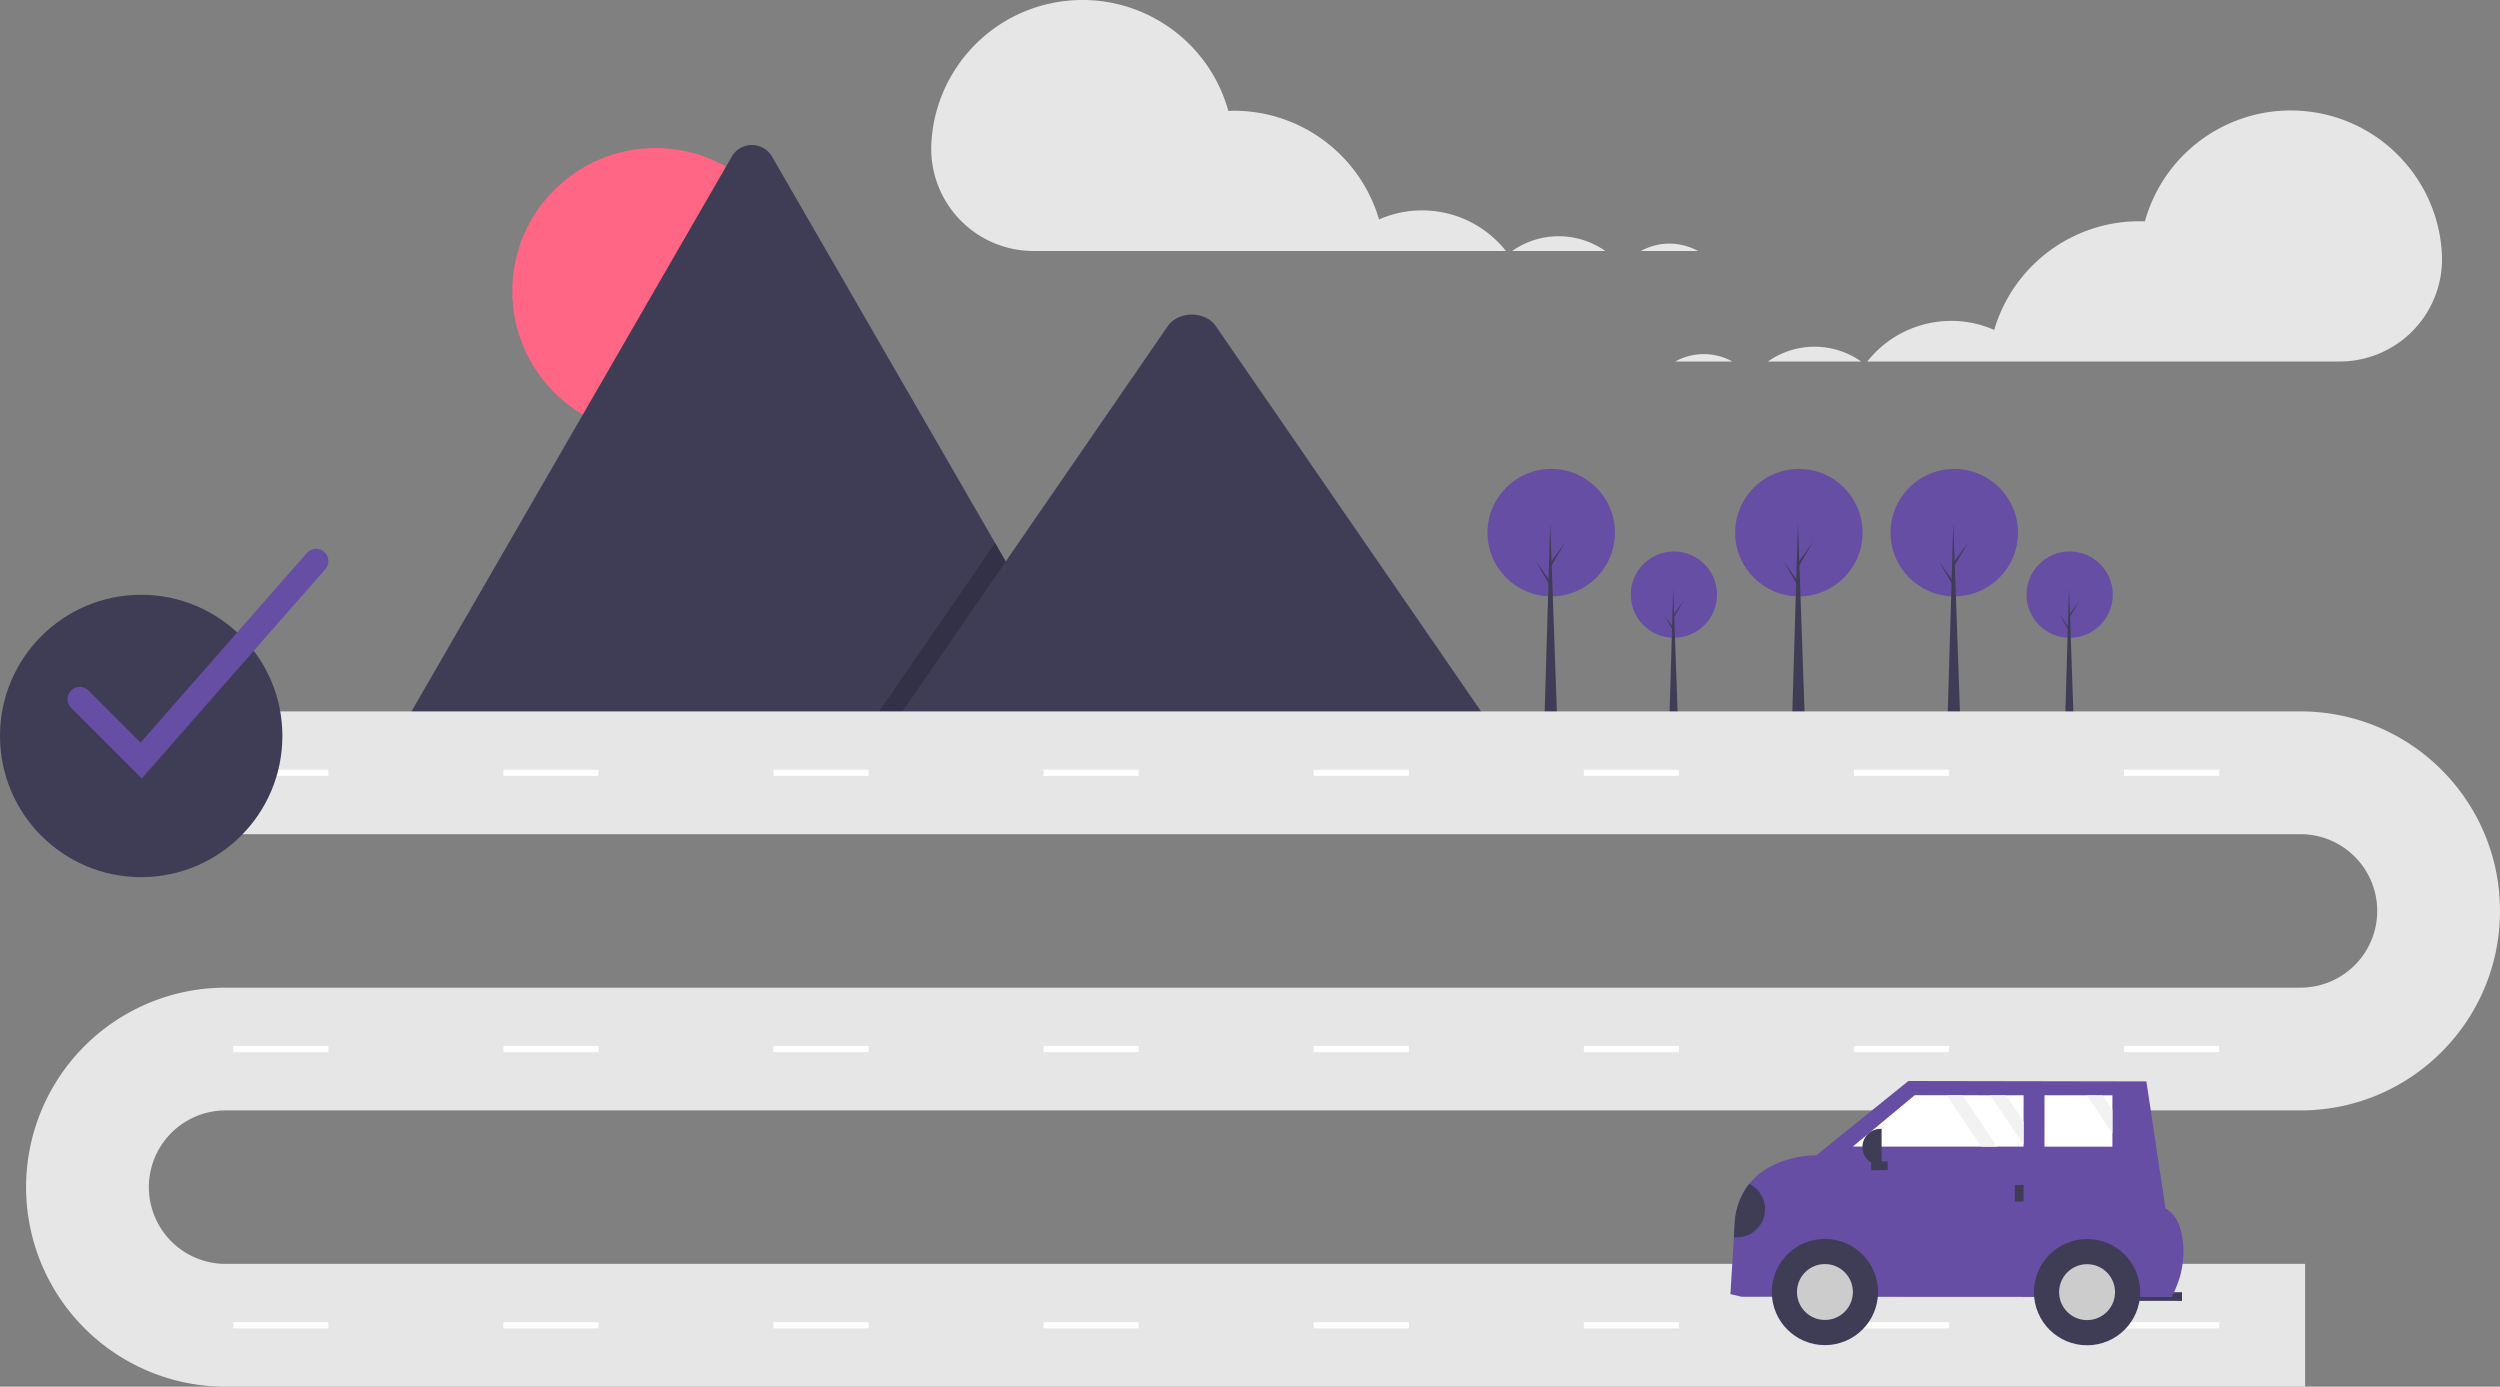 <svg xmlns="http://www.w3.org/2000/svg" xmlns:xlink="http://www.w3.org/1999/xlink" width="886.351" height="491.631" xmlns:v="https://vecta.io/nano"><rect width="100%" height="100%" fill="#808080" stroke="none"/><style><![CDATA[.B{fill:#3f3d56}.C{fill:#654ea3}]]></style><circle cx="232.396" cy="103.246" r="50.763" fill="#ff6584"/><path d="M391.582 259.678H142.556a5.08 5.08 0 0 1-.931-.074l117.778-204.01c1.463-2.587 4.205-4.186 7.177-4.186s5.714 1.6 7.177 4.186l82.83 143.457z" class="B"/><path opacity=".2" d="M391.582 259.678h-85.024l46.244-67.176 38.78 67.176z"/><path d="M530.238 259.678H314.85l99.13-144c3.566-5.178 12.144-5.5 16.336-.977a9.83 9.83 0 0 1 .783.977z" class="B"/><circle cx="593.463" cy="210.82" r="15.296" class="C"/><g class="B"><path d="M594.938 256.894h-3.133l1.428-48.378 1.705 48.378z"/><path d="M593.5 217.685l3.364-4.654-3.4 5.806-.368-.645.414-.507zm-.37 4.7l-3.364-4.653 3.4 5.805.368-.645-.414-.507z"/></g><circle cx="733.78" cy="210.82" r="15.296" class="C"/><g class="B"><path d="M735.254 256.894h-3.133l1.43-48.378 1.704 48.378z"/><path d="M733.826 217.685l3.364-4.654-3.4 5.806-.37-.645.415-.507zm-.368 4.7l-3.364-4.653 3.4 5.805.368-.645-.414-.507z"/></g><circle cx="637.775" cy="188.846" r="22.592" class="C"/><g class="B"><path d="M639.952 256.894h-4.627l2.11-71.45 2.518 71.45z"/><path d="M637.843 198.985l4.967-6.872-5.035 8.574-.545-.953.613-.75zm-.545 6.94l-4.967-6.872 5.035 8.573.545-.952-.613-.75z"/></g><circle cx="692.868" cy="188.846" r="22.592" class="C"/><g class="B"><path d="M695.046 256.894h-4.627l2.11-71.45 2.518 71.45z"/><path d="M692.936 198.985l4.968-6.872-5.036 8.574-.544-.953.612-.75zm-.544 6.94l-4.968-6.872 5.036 8.573.544-.952-.612-.75z"/></g><circle cx="549.969" cy="188.846" r="22.592" class="C"/><g class="B"><path d="M552.146 256.894h-4.627l2.1-71.45 2.517 71.45z"/><path d="M550.037 198.985l4.967-6.872-5.035 8.574-.544-.953.612-.75zm-.544 6.94l-4.968-6.872 5.036 8.573.544-.952-.612-.75z"/></g><path d="M817.25 491.63H79.984c-25.27 0-48.622-13.482-61.257-35.367s-12.635-48.85 0-70.734 35.987-35.367 61.257-35.367h735.633a27.21 27.21 0 0 0 27.205-27.205 27.21 27.21 0 0 0-27.205-27.205H55.5v-43.53h760.118c39.065 0 70.734 31.67 70.734 70.734s-31.67 70.734-70.734 70.734H79.984c-9.72 0-18.7 5.185-23.56 13.603s-4.86 18.788 0 27.205 13.84 13.603 23.56 13.603H817.25z" fill="#e6e6e6"/><g fill="#fff"><path d="M82.704 272.9h33.735v2.176H82.704z"/><use xlink:href="#B"/><path d="M274.23 272.9h33.735v2.176H274.23z"/><use xlink:href="#B" x="191.526"/><use xlink:href="#B" x="287.289"/><path d="M561.52 272.9h33.735v2.176H561.52z"/><use xlink:href="#B" x="478.815"/><use xlink:href="#B" x="574.578"/><path d="M82.704 370.84h33.735v2.176H82.704z"/><use xlink:href="#B" y="97.94"/><path d="M274.23 370.84h33.735v2.176H274.23z"/><use xlink:href="#B" x="191.526" y="97.94"/><use xlink:href="#B" x="287.289" y="97.94"/><path d="M561.52 370.84h33.735v2.176H561.52z"/><use xlink:href="#B" x="478.815" y="97.94"/><use xlink:href="#B" x="574.578" y="97.94"/><path d="M82.704 468.78h33.735v2.176H82.704z"/><use xlink:href="#B" y="195.88"/><path d="M274.23 468.78h33.735v2.176H274.23z"/><use xlink:href="#B" x="191.526" y="195.88"/><use xlink:href="#B" x="287.289" y="195.88"/><path d="M561.52 468.78h33.735v2.176H561.52z"/><use xlink:href="#B" x="478.815" y="195.88"/><use xlink:href="#B" x="574.578" y="195.88"/></g><path d="M591.868 86.374a20.85 20.85 0 0 1 10.13 2.617h-20.232a20.74 20.74 0 0 1 10.103-2.617zm-39.26-2.617a28.62 28.62 0 0 1 16.534 5.235h-33.046c4.83-3.4 10.6-5.238 16.512-5.235zM330.212 50.623C331.695 24.403 351.938 3.1 378.05.304s50.417 13.7 57.437 39.007l1.955-.05a53.67 53.67 0 0 1 51.482 38.538c15.798-6.94 34.3-2.342 44.995 11.192H366.547c-9.866.028-19.318-3.962-26.18-11.05a36.29 36.29 0 0 1-10.193-26.526q.016-.395.038-.8zM604.08 125.55a20.85 20.85 0 0 0-10.13 2.617h20.232a20.74 20.74 0 0 0-10.103-2.617zm39.262-2.618a28.62 28.62 0 0 0-16.534 5.235h33.046c-4.83-3.4-10.6-5.238-16.512-5.235zM865.737 89.8c-1.483-26.22-21.726-47.513-47.838-50.32s-50.417 13.7-57.437 39.007l-1.955-.05a53.67 53.67 0 0 0-51.482 38.538c-15.798-6.94-34.3-2.342-44.995 11.192h167.372c9.866.028 19.318-3.962 26.18-11.05a36.29 36.29 0 0 0 10.193-26.526q-.016-.395-.038-.8z" fill="#e6e6e6"/><path d="M773.604 461.223l-19.453-.01.002-3.088 19.453.01z" class="B"/><path d="M613.507 458.822l4.014.928 152.533.082 1.372-3.196c2.392-5.482 3.213-11.52 2.37-17.442-.657-4.414-2.303-8.8-6.042-10.704l-6.77-45.084-84.39-.15-32.65 26.334s-15.4-.277-23.768 10.14a24.45 24.45 0 0 0-5.114 13.466l-.33 5.42z" class="C"/><circle cx="647.009" cy="458.068" r="18.835" class="B"/><circle cx="647.009" cy="458.068" r="9.913" fill="#ccc"/><circle cx="739.95" cy="458.117" r="18.835" class="B"/><circle cx="739.95" cy="458.117" r="9.913" fill="#ccc"/><path d="M656.92 406.5l60.515.026v-.685l.014-17.53h-6.25l-32.35-.02-21.93 18.2zm67.93.034l24.08.013.013-18.215h-3.526l-5.562-.007-14.998-.006-.007 18.215z" fill="#fff"/><g class="B"><path d="M717.427 425.993l-3.088-.002.003-5.867 3.088.002zm-48.16-14.23l-.002 3.088-5.867-.003.002-3.088z"/><path d="M667.104 413.12h-.34c-3.564-.002-6.452-2.893-6.45-6.457h0a6.45 6.45 0 0 1 1.893-4.562c1.21-1.21 2.853-1.9 4.564-1.888h.34l-.007 12.907zm-52.37 25.493c4.82.524 9.32-2.494 10.663-7.153a9.98 9.98 0 0 0-5.218-11.732 24.45 24.45 0 0 0-5.114 13.466z"/></g><path d="M705.64 388.316l11.796 17.536.007-8.258-6.24-9.272-5.562-.006zm34.214.02l9.08 13.497v-8.258l-3.52-5.232-5.562-.007zm-49.63-.025l12.258 18.22h5.562l-12.258-18.22h-5.562z" fill="#f2f2f2"/><circle cx="50.058" cy="260.93" r="50.058" class="B"/><path d="M50.266 276l-25.05-25.05c-1.697-1.7-1.695-4.454.003-6.153s4.452-1.7 6.153-.003L49.85 263.27l58.964-67.24c1.586-1.803 4.333-1.982 6.138-.398s1.988 4.33.407 6.138z" class="C"/><defs ><path id="B" d="M178.467 272.9h33.735v2.176h-33.735z"/></defs></svg>